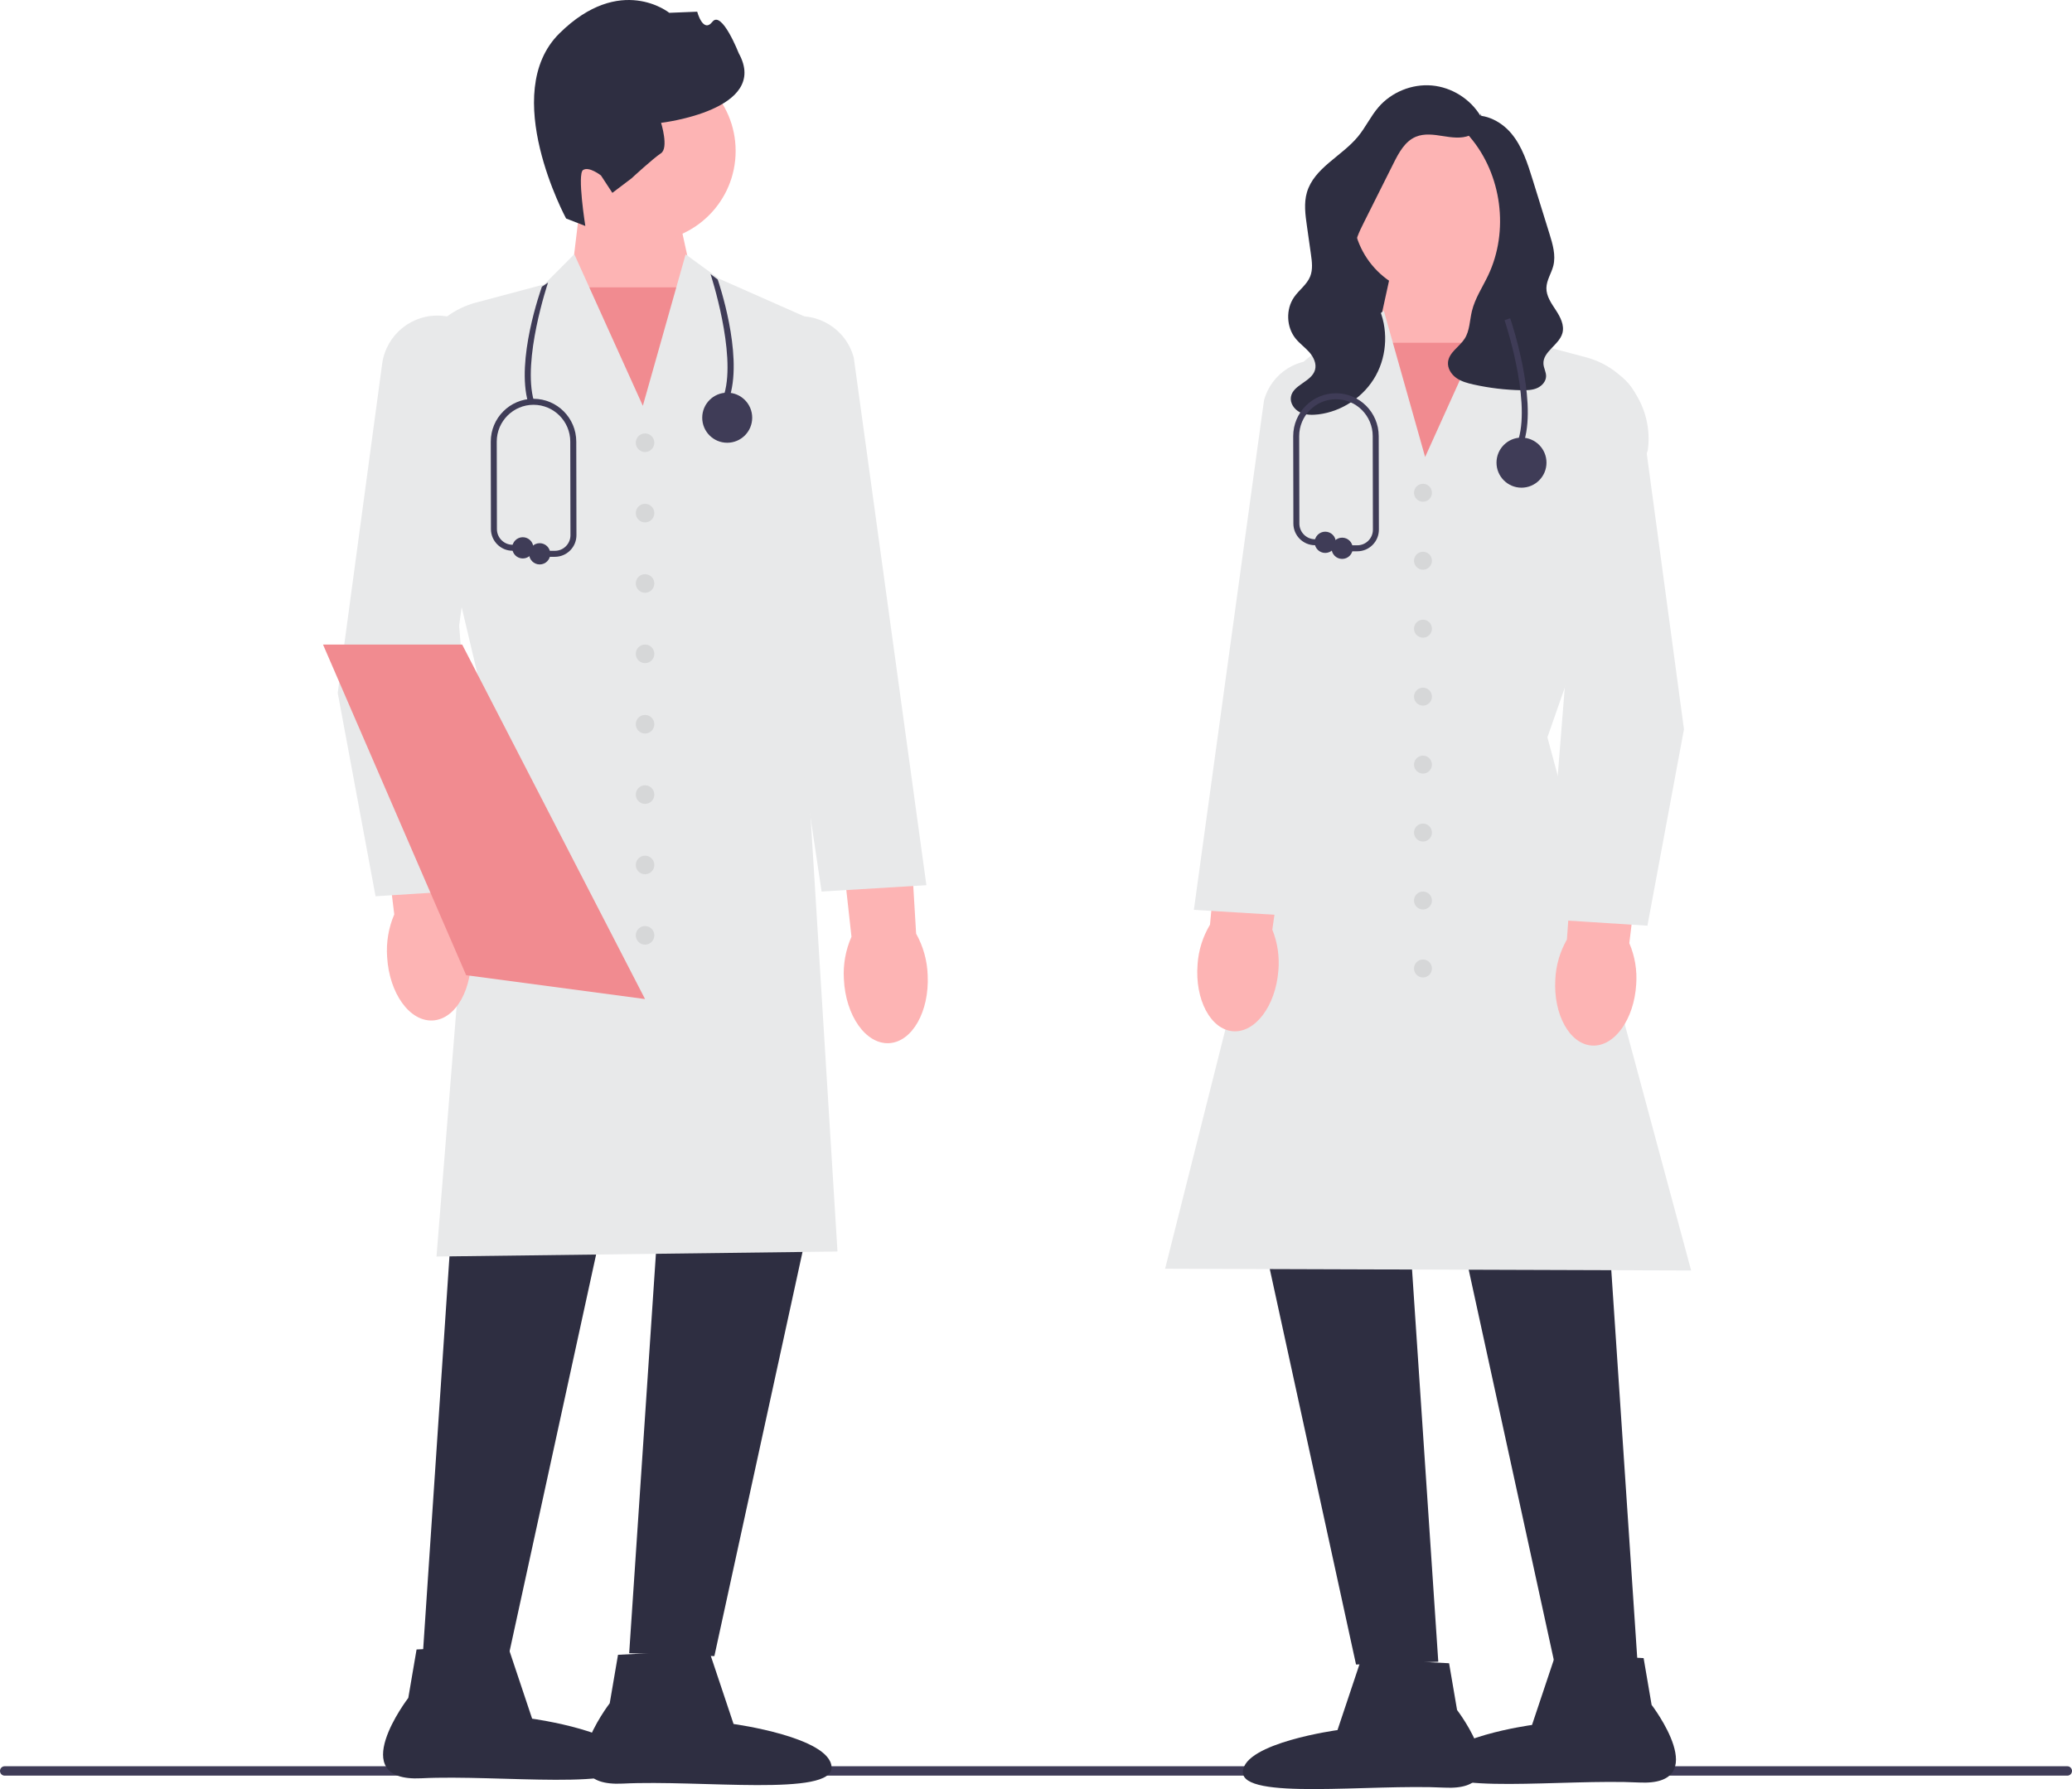 <svg width="132" height="114" viewBox="0 0 132 114" fill="none" xmlns="http://www.w3.org/2000/svg">
<g clip-path="url(#clip0_304_116)">
<path d="M0 112.845C0 113.012 0.133 113.145 0.299 113.145H131.701C131.867 113.145 132 113.012 132 112.845C132 112.679 131.867 112.545 131.701 112.545H0.299C0.133 112.545 0 112.679 0 112.845Z" fill="#3F3C57"/>
<path d="M42.873 12.115L44.301 18.65L41.262 27.745L36.365 17.973L37.045 12.304L42.873 12.115Z" fill="#FDB4B4"/>
<path d="M44.567 18.311H36.112V28.549H44.567V18.311Z" fill="#F18B90"/>
<path d="M41.091 15.407C44.279 15.407 46.865 12.816 46.865 9.62C46.865 6.425 44.279 3.834 41.091 3.834C37.902 3.834 35.316 6.425 35.316 9.62C35.316 12.816 37.902 15.407 41.091 15.407Z" fill="#FDB4B4"/>
<path d="M36.064 13.923C36.064 13.923 31.76 5.957 35.641 2.124C39.522 -1.709 42.637 0.817 42.637 0.817L44.416 0.745C44.416 0.745 44.787 2.147 45.385 1.388C45.983 0.629 47.064 3.394 47.064 3.394C49.071 7.016 42.115 7.827 42.115 7.827C42.115 7.827 42.617 9.43 42.107 9.766C41.596 10.102 40.232 11.365 40.232 11.365L39.011 12.289L38.286 11.181C38.286 11.181 37.528 10.582 37.145 10.833C36.762 11.085 37.289 14.399 37.289 14.399L36.064 13.923Z" fill="#2E2E41"/>
<path d="M29.137 72.527L26.93 105.527L32.357 105.711L39.532 72.803L29.137 72.527Z" fill="#2E2E41"/>
<path d="M42.291 72.342L40.083 105.343L45.51 105.527L52.685 72.619L42.291 72.342Z" fill="#2E2E41"/>
<path d="M27.808 80.066L30.698 44.124L26.267 25.408C25.885 22.626 27.634 19.994 30.334 19.276L34.669 18.123L36.588 16.2L40.953 25.859L43.679 16.208L45.804 17.757L52.11 20.545L52.107 20.61L51.095 43.218L53.353 79.746L53.253 79.748L27.808 80.066Z" fill="#E8E9EA"/>
<path d="M45.162 105.152L46.733 109.853C46.733 109.853 52.881 110.691 52.977 112.598C53.072 114.505 44.622 113.401 39.673 113.651C34.725 113.9 38.844 108.53 38.844 108.53L39.371 105.444L45.162 105.152Z" fill="#2E2E41"/>
<path d="M32.329 104.814L33.9 109.515C33.9 109.515 40.048 110.352 40.144 112.26C40.239 114.167 31.789 113.063 26.84 113.312C21.892 113.562 26.011 108.191 26.011 108.191L26.538 105.105L32.329 104.814Z" fill="#2E2E41"/>
<path d="M24.663 60.978C24.596 60.051 24.752 59.121 25.117 58.267L23.944 48.626L28.538 48.201L29.233 58.027C29.695 58.832 29.958 59.737 29.999 60.665C30.134 62.987 29.049 64.938 27.575 65.024C26.101 65.11 24.797 63.298 24.663 60.978Z" fill="#FDB4B4"/>
<path d="M53.761 62.393C53.704 61.465 53.87 60.538 54.245 59.688L53.177 50.034L57.775 49.659L58.363 59.492C58.816 60.303 59.069 61.21 59.1 62.139C59.21 64.461 58.104 66.4 56.629 66.471C55.154 66.541 53.87 64.715 53.761 62.393Z" fill="#FDB4B4"/>
<path d="M23.925 57.111L23.91 57.028L21.516 44.154L24.345 23.19C24.597 21.318 26.265 19.97 28.145 20.12C29.128 20.199 30.009 20.666 30.627 21.435C31.245 22.204 31.512 23.166 31.38 24.145L29.251 39.868L30.591 56.685L23.925 57.111Z" fill="#E8E9EA"/>
<path d="M52.341 56.809L47.527 24.608C47.277 23.663 47.424 22.675 47.942 21.835C48.46 20.996 49.277 20.423 50.242 20.223C52.088 19.841 53.911 20.971 54.392 22.797L59.017 56.405L52.341 56.809Z" fill="#E8E9EA"/>
<path d="M41.094 28.803C41.42 28.803 41.685 28.538 41.685 28.21C41.685 27.883 41.42 27.618 41.094 27.618C40.767 27.618 40.503 27.883 40.503 28.21C40.503 28.538 40.767 28.803 41.094 28.803Z" fill="#D6D7D8"/>
<path d="M41.094 33.287C41.42 33.287 41.685 33.022 41.685 32.695C41.685 32.368 41.42 32.102 41.094 32.102C40.767 32.102 40.503 32.368 40.503 32.695C40.503 33.022 40.767 33.287 41.094 33.287Z" fill="#D6D7D8"/>
<path d="M41.094 37.771C41.42 37.771 41.685 37.506 41.685 37.179C41.685 36.852 41.42 36.587 41.094 36.587C40.767 36.587 40.503 36.852 40.503 37.179C40.503 37.506 40.767 37.771 41.094 37.771Z" fill="#D6D7D8"/>
<path d="M41.094 42.255C41.42 42.255 41.685 41.99 41.685 41.663C41.685 41.336 41.42 41.071 41.094 41.071C40.767 41.071 40.503 41.336 40.503 41.663C40.503 41.99 40.767 42.255 41.094 42.255Z" fill="#D6D7D8"/>
<path d="M41.094 46.74C41.42 46.74 41.685 46.474 41.685 46.147C41.685 45.82 41.42 45.555 41.094 45.555C40.767 45.555 40.503 45.82 40.503 46.147C40.503 46.474 40.767 46.74 41.094 46.74Z" fill="#D6D7D8"/>
<path d="M41.094 51.224C41.42 51.224 41.685 50.959 41.685 50.632C41.685 50.304 41.42 50.039 41.094 50.039C40.767 50.039 40.503 50.304 40.503 50.632C40.503 50.959 40.767 51.224 41.094 51.224Z" fill="#D6D7D8"/>
<path d="M41.094 55.708C41.42 55.708 41.685 55.443 41.685 55.116C41.685 54.789 41.42 54.524 41.094 54.524C40.767 54.524 40.503 54.789 40.503 55.116C40.503 55.443 40.767 55.708 41.094 55.708Z" fill="#D6D7D8"/>
<path d="M41.094 60.192C41.42 60.192 41.685 59.927 41.685 59.6C41.685 59.273 41.42 59.008 41.094 59.008C40.767 59.008 40.503 59.273 40.503 59.6C40.503 59.927 40.767 60.192 41.094 60.192Z" fill="#D6D7D8"/>
<path d="M41.094 63.661L29.912 62.168L29.697 62.139L23.982 48.934L20.578 41.071H29.443L41.094 63.661Z" fill="#F18B90"/>
<path d="M85.929 13.552L93.039 9.649V20.8H84.816L85.929 13.552Z" fill="#2E2E41"/>
<path d="M94.562 16.038L95.219 21.513L90.49 30.95L87.555 22.167L88.935 15.856L94.562 16.038Z" fill="#FDB4B4"/>
<path d="M95.464 21.84H87.299V31.726H95.464V21.84Z" fill="#F18B90"/>
<path d="M102.199 74.195L104.33 106.063L99.09 106.241L92.161 74.462L102.199 74.195Z" fill="#2E2E41"/>
<path d="M89.496 74.017L91.628 105.885L86.388 106.063L79.459 74.284L89.496 74.017Z" fill="#2E2E41"/>
<path d="M107.736 80.954L107.611 80.954L74.225 80.844L74.255 80.726L82.838 46.645L80.688 29.445C80.281 26.186 82.022 23.106 85.02 21.78L86.103 21.302L88.159 19.803L90.79 29.119L95.003 19.796L96.859 21.655L101.045 22.768C103.654 23.462 105.344 26.006 104.976 28.685L104.972 28.704L98.58 46.981L107.736 80.954Z" fill="#E8E9EA"/>
<path d="M86.724 105.701L92.316 105.982L92.825 108.962C92.825 108.962 96.803 114.148 92.025 113.908C87.246 113.667 79.085 114.733 79.177 112.891C79.27 111.049 85.207 110.241 85.207 110.241L86.724 105.701Z" fill="#2E2E41"/>
<path d="M99.117 105.374L104.709 105.655L105.218 108.635C105.218 108.635 109.196 113.821 104.417 113.581C99.638 113.34 91.478 114.406 91.57 112.564C91.662 110.722 97.599 109.914 97.599 109.914L99.117 105.374Z" fill="#2E2E41"/>
<path d="M104.237 62.715C104.107 64.957 102.848 66.706 101.425 66.623C100.002 66.539 98.954 64.655 99.084 62.413C99.124 61.517 99.377 60.644 99.823 59.866L100.494 50.377L104.931 50.787L103.798 60.098C104.151 60.923 104.302 61.82 104.237 62.715Z" fill="#FDB4B4"/>
<path d="M81.439 61.863C81.261 64.101 79.965 65.823 78.543 65.71C77.122 65.596 76.115 63.69 76.293 61.451C76.352 60.556 76.624 59.688 77.086 58.92L77.958 49.448L82.385 49.953L81.055 59.237C81.39 60.069 81.522 60.97 81.439 61.863Z" fill="#FDB4B4"/>
<path d="M104.952 58.985L98.509 58.573L98.517 58.476L99.804 42.33L97.748 27.147C97.62 26.201 97.878 25.271 98.476 24.527C99.073 23.784 99.925 23.333 100.874 23.257C102.692 23.113 104.304 24.414 104.548 26.223L107.28 46.469L107.277 46.484L104.952 58.985Z" fill="#E8E9EA"/>
<path d="M82.511 58.367L76.058 57.976L76.072 57.873L80.522 25.529C80.99 23.752 82.753 22.66 84.536 23.029C85.469 23.223 86.258 23.776 86.759 24.588C87.26 25.399 87.402 26.355 87.158 27.277L82.511 58.367Z" fill="#E8E9EA"/>
<path d="M90.653 31.971C90.968 31.971 91.224 31.715 91.224 31.399C91.224 31.084 90.968 30.827 90.653 30.827C90.338 30.827 90.082 31.084 90.082 31.399C90.082 31.715 90.338 31.971 90.653 31.971Z" fill="#D6D7D8"/>
<path d="M90.653 36.302C90.968 36.302 91.224 36.045 91.224 35.73C91.224 35.414 90.968 35.158 90.653 35.158C90.338 35.158 90.082 35.414 90.082 35.73C90.082 36.045 90.338 36.302 90.653 36.302Z" fill="#D6D7D8"/>
<path d="M90.653 40.632C90.968 40.632 91.224 40.376 91.224 40.06C91.224 39.744 90.968 39.488 90.653 39.488C90.338 39.488 90.082 39.744 90.082 40.06C90.082 40.376 90.338 40.632 90.653 40.632Z" fill="#D6D7D8"/>
<path d="M90.653 44.962C90.968 44.962 91.224 44.706 91.224 44.39C91.224 44.074 90.968 43.818 90.653 43.818C90.338 43.818 90.082 44.074 90.082 44.39C90.082 44.706 90.338 44.962 90.653 44.962Z" fill="#D6D7D8"/>
<path d="M90.653 49.293C90.968 49.293 91.224 49.036 91.224 48.721C91.224 48.405 90.968 48.149 90.653 48.149C90.338 48.149 90.082 48.405 90.082 48.721C90.082 49.036 90.338 49.293 90.653 49.293Z" fill="#D6D7D8"/>
<path d="M90.653 53.623C90.968 53.623 91.224 53.367 91.224 53.051C91.224 52.735 90.968 52.479 90.653 52.479C90.338 52.479 90.082 52.735 90.082 53.051C90.082 53.367 90.338 53.623 90.653 53.623Z" fill="#D6D7D8"/>
<path d="M90.653 57.953C90.968 57.953 91.224 57.697 91.224 57.381C91.224 57.065 90.968 56.809 90.653 56.809C90.338 56.809 90.082 57.065 90.082 57.381C90.082 57.697 90.338 57.953 90.653 57.953Z" fill="#D6D7D8"/>
<path d="M90.653 62.284C90.968 62.284 91.224 62.028 91.224 61.712C91.224 61.396 90.968 61.14 90.653 61.14C90.338 61.14 90.082 61.396 90.082 61.712C90.082 62.028 90.338 62.284 90.653 62.284Z" fill="#D6D7D8"/>
<path d="M91.52 18.832C94.468 18.832 96.858 16.437 96.858 13.483C96.858 10.528 94.468 8.133 91.52 8.133C88.572 8.133 86.182 10.528 86.182 13.483C86.182 16.437 88.572 18.832 91.52 18.832Z" fill="#FDB4B4"/>
<path d="M94.317 7.238C94.573 7.759 94.167 8.41 93.63 8.63C93.094 8.849 92.487 8.76 91.915 8.669C91.342 8.577 90.735 8.491 90.199 8.714C89.507 9.003 89.116 9.727 88.78 10.399C88.152 11.653 87.524 12.907 86.896 14.161C86.589 14.774 86.275 15.415 86.269 16.1C86.258 17.359 87.254 18.364 87.791 19.503C88.443 20.888 88.389 22.587 87.65 23.928C86.911 25.27 85.506 26.22 83.988 26.405C83.589 26.454 83.166 26.448 82.807 26.267C82.448 26.085 82.174 25.688 82.24 25.29C82.37 24.512 83.556 24.331 83.774 23.573C83.888 23.177 83.686 22.755 83.415 22.446C83.143 22.137 82.8 21.896 82.541 21.576C81.944 20.839 81.904 19.702 82.448 18.925C82.768 18.468 83.263 18.129 83.469 17.611C83.645 17.169 83.582 16.673 83.515 16.202C83.429 15.598 83.343 14.993 83.258 14.388C83.158 13.682 83.059 12.951 83.257 12.266C83.71 10.697 85.478 9.96 86.515 8.699C86.997 8.114 87.321 7.409 87.815 6.834C88.644 5.869 89.951 5.336 91.217 5.447C92.483 5.558 93.677 6.309 94.328 7.403" fill="#2E2E41"/>
<path d="M93.474 7.337C93.213 7.43 93.116 7.771 93.191 8.038C93.266 8.305 93.463 8.517 93.643 8.728C95.678 11.115 96.151 14.725 94.8 17.557C94.44 18.311 93.962 19.02 93.768 19.832C93.627 20.423 93.634 21.071 93.307 21.582C92.974 22.103 92.314 22.452 92.249 23.067C92.207 23.462 92.447 23.845 92.769 24.077C93.091 24.308 93.484 24.414 93.871 24.5C94.876 24.725 95.903 24.847 96.932 24.866C97.268 24.871 97.614 24.864 97.922 24.73C98.23 24.596 98.493 24.305 98.496 23.969C98.499 23.705 98.347 23.461 98.328 23.197C98.269 22.407 99.33 21.987 99.537 21.222C99.673 20.72 99.405 20.202 99.12 19.767C98.835 19.332 98.509 18.875 98.516 18.354C98.523 17.855 98.835 17.416 98.957 16.933C99.124 16.264 98.918 15.564 98.714 14.906C98.54 14.346 98.366 13.786 98.192 13.226C98.007 12.631 97.823 12.036 97.638 11.441C97.315 10.402 96.976 9.333 96.278 8.5C95.58 7.666 94.423 7.12 93.392 7.46" fill="#2E2E41"/>
<path d="M97.112 28.067L96.747 27.96C97.509 25.34 95.865 20.453 95.849 20.404L96.209 20.28C96.279 20.485 97.908 25.333 97.112 28.067Z" fill="#3F3C57"/>
<path d="M96.929 31.075C97.808 31.075 98.521 30.361 98.521 29.48C98.521 28.599 97.808 27.884 96.929 27.884C96.05 27.884 95.337 28.599 95.337 29.48C95.337 30.361 96.05 31.075 96.929 31.075Z" fill="#3F3C57"/>
<path d="M86.469 35.128H85.503C85.398 35.128 85.313 35.042 85.313 34.937C85.313 34.831 85.398 34.746 85.503 34.746H86.469C86.735 34.746 86.985 34.642 87.173 34.453C87.361 34.265 87.464 34.014 87.463 33.747L87.451 27.788C87.451 26.493 86.401 25.44 85.109 25.44C83.818 25.44 82.767 26.493 82.767 27.788L82.779 33.366C82.78 33.91 83.222 34.356 83.766 34.36L84.428 34.365C84.533 34.366 84.618 34.452 84.617 34.558C84.617 34.663 84.531 34.747 84.427 34.747H84.425L83.763 34.742C83.011 34.736 82.399 34.119 82.397 33.366L82.386 27.788C82.386 26.283 83.608 25.058 85.109 25.058C86.611 25.058 87.833 26.283 87.833 27.788L87.844 33.747C87.845 34.115 87.702 34.462 87.442 34.723C87.183 34.984 86.837 35.128 86.469 35.128Z" fill="#3F3C57"/>
<path d="M84.426 35.233C84.799 35.233 85.102 34.93 85.102 34.556C85.102 34.182 84.799 33.879 84.426 33.879C84.053 33.879 83.751 34.182 83.751 34.556C83.751 34.93 84.053 35.233 84.426 35.233Z" fill="#3F3C57"/>
<path d="M85.504 35.614C85.877 35.614 86.179 35.311 86.179 34.937C86.179 34.563 85.877 34.26 85.504 34.26C85.13 34.26 84.828 34.563 84.828 34.937C84.828 35.311 85.13 35.614 85.504 35.614Z" fill="#3F3C57"/>
<path d="M46.511 25.204L46.145 25.097C46.907 22.478 45.282 17.514 45.266 17.465L45.723 17.811C45.793 18.016 47.307 22.47 46.511 25.204Z" fill="#3F3C57"/>
<path d="M33.65 25.669L34.016 25.562C33.254 22.943 34.898 18.055 34.914 18.006L34.523 18.269C34.453 18.474 32.855 22.935 33.65 25.669Z" fill="#3F3C57"/>
<path d="M46.328 28.212C47.208 28.212 47.92 27.498 47.92 26.617C47.92 25.736 47.208 25.021 46.328 25.021C45.449 25.021 44.736 25.736 44.736 26.617C44.736 27.498 45.449 28.212 46.328 28.212Z" fill="#3F3C57"/>
<path d="M35.348 35.48H34.382C34.277 35.48 34.192 35.395 34.192 35.289C34.192 35.184 34.277 35.098 34.382 35.098H35.348C35.614 35.098 35.864 34.994 36.052 34.806C36.239 34.617 36.343 34.366 36.342 34.1L36.33 28.14C36.33 26.846 35.28 25.793 33.988 25.793C32.697 25.793 31.646 26.846 31.646 28.14L31.657 33.718C31.659 34.262 32.101 34.708 32.644 34.712L33.307 34.718C33.412 34.718 33.497 34.804 33.496 34.91C33.495 35.015 33.41 35.099 33.306 35.099H33.304L32.641 35.094C31.89 35.089 31.278 34.471 31.276 33.719L31.265 28.14C31.265 26.635 32.486 25.411 33.988 25.411C35.49 25.411 36.712 26.635 36.712 28.14L36.723 34.099C36.724 34.468 36.581 34.815 36.321 35.075C36.062 35.336 35.715 35.48 35.348 35.48Z" fill="#3F3C57"/>
<path d="M33.305 35.585C33.678 35.585 33.981 35.282 33.981 34.909C33.981 34.535 33.678 34.232 33.305 34.232C32.932 34.232 32.63 34.535 32.63 34.909C32.63 35.282 32.932 35.585 33.305 35.585Z" fill="#3F3C57"/>
<path d="M34.382 35.966C34.755 35.966 35.057 35.663 35.057 35.289C35.057 34.915 34.755 34.612 34.382 34.612C34.008 34.612 33.706 34.915 33.706 35.289C33.706 35.663 34.008 35.966 34.382 35.966Z" fill="#3F3C57"/>
</g>
<defs>
<clipPath id="clip0_304_116">
<rect width="132" height="114" fill="white"/>
</clipPath>
</defs>
</svg>
